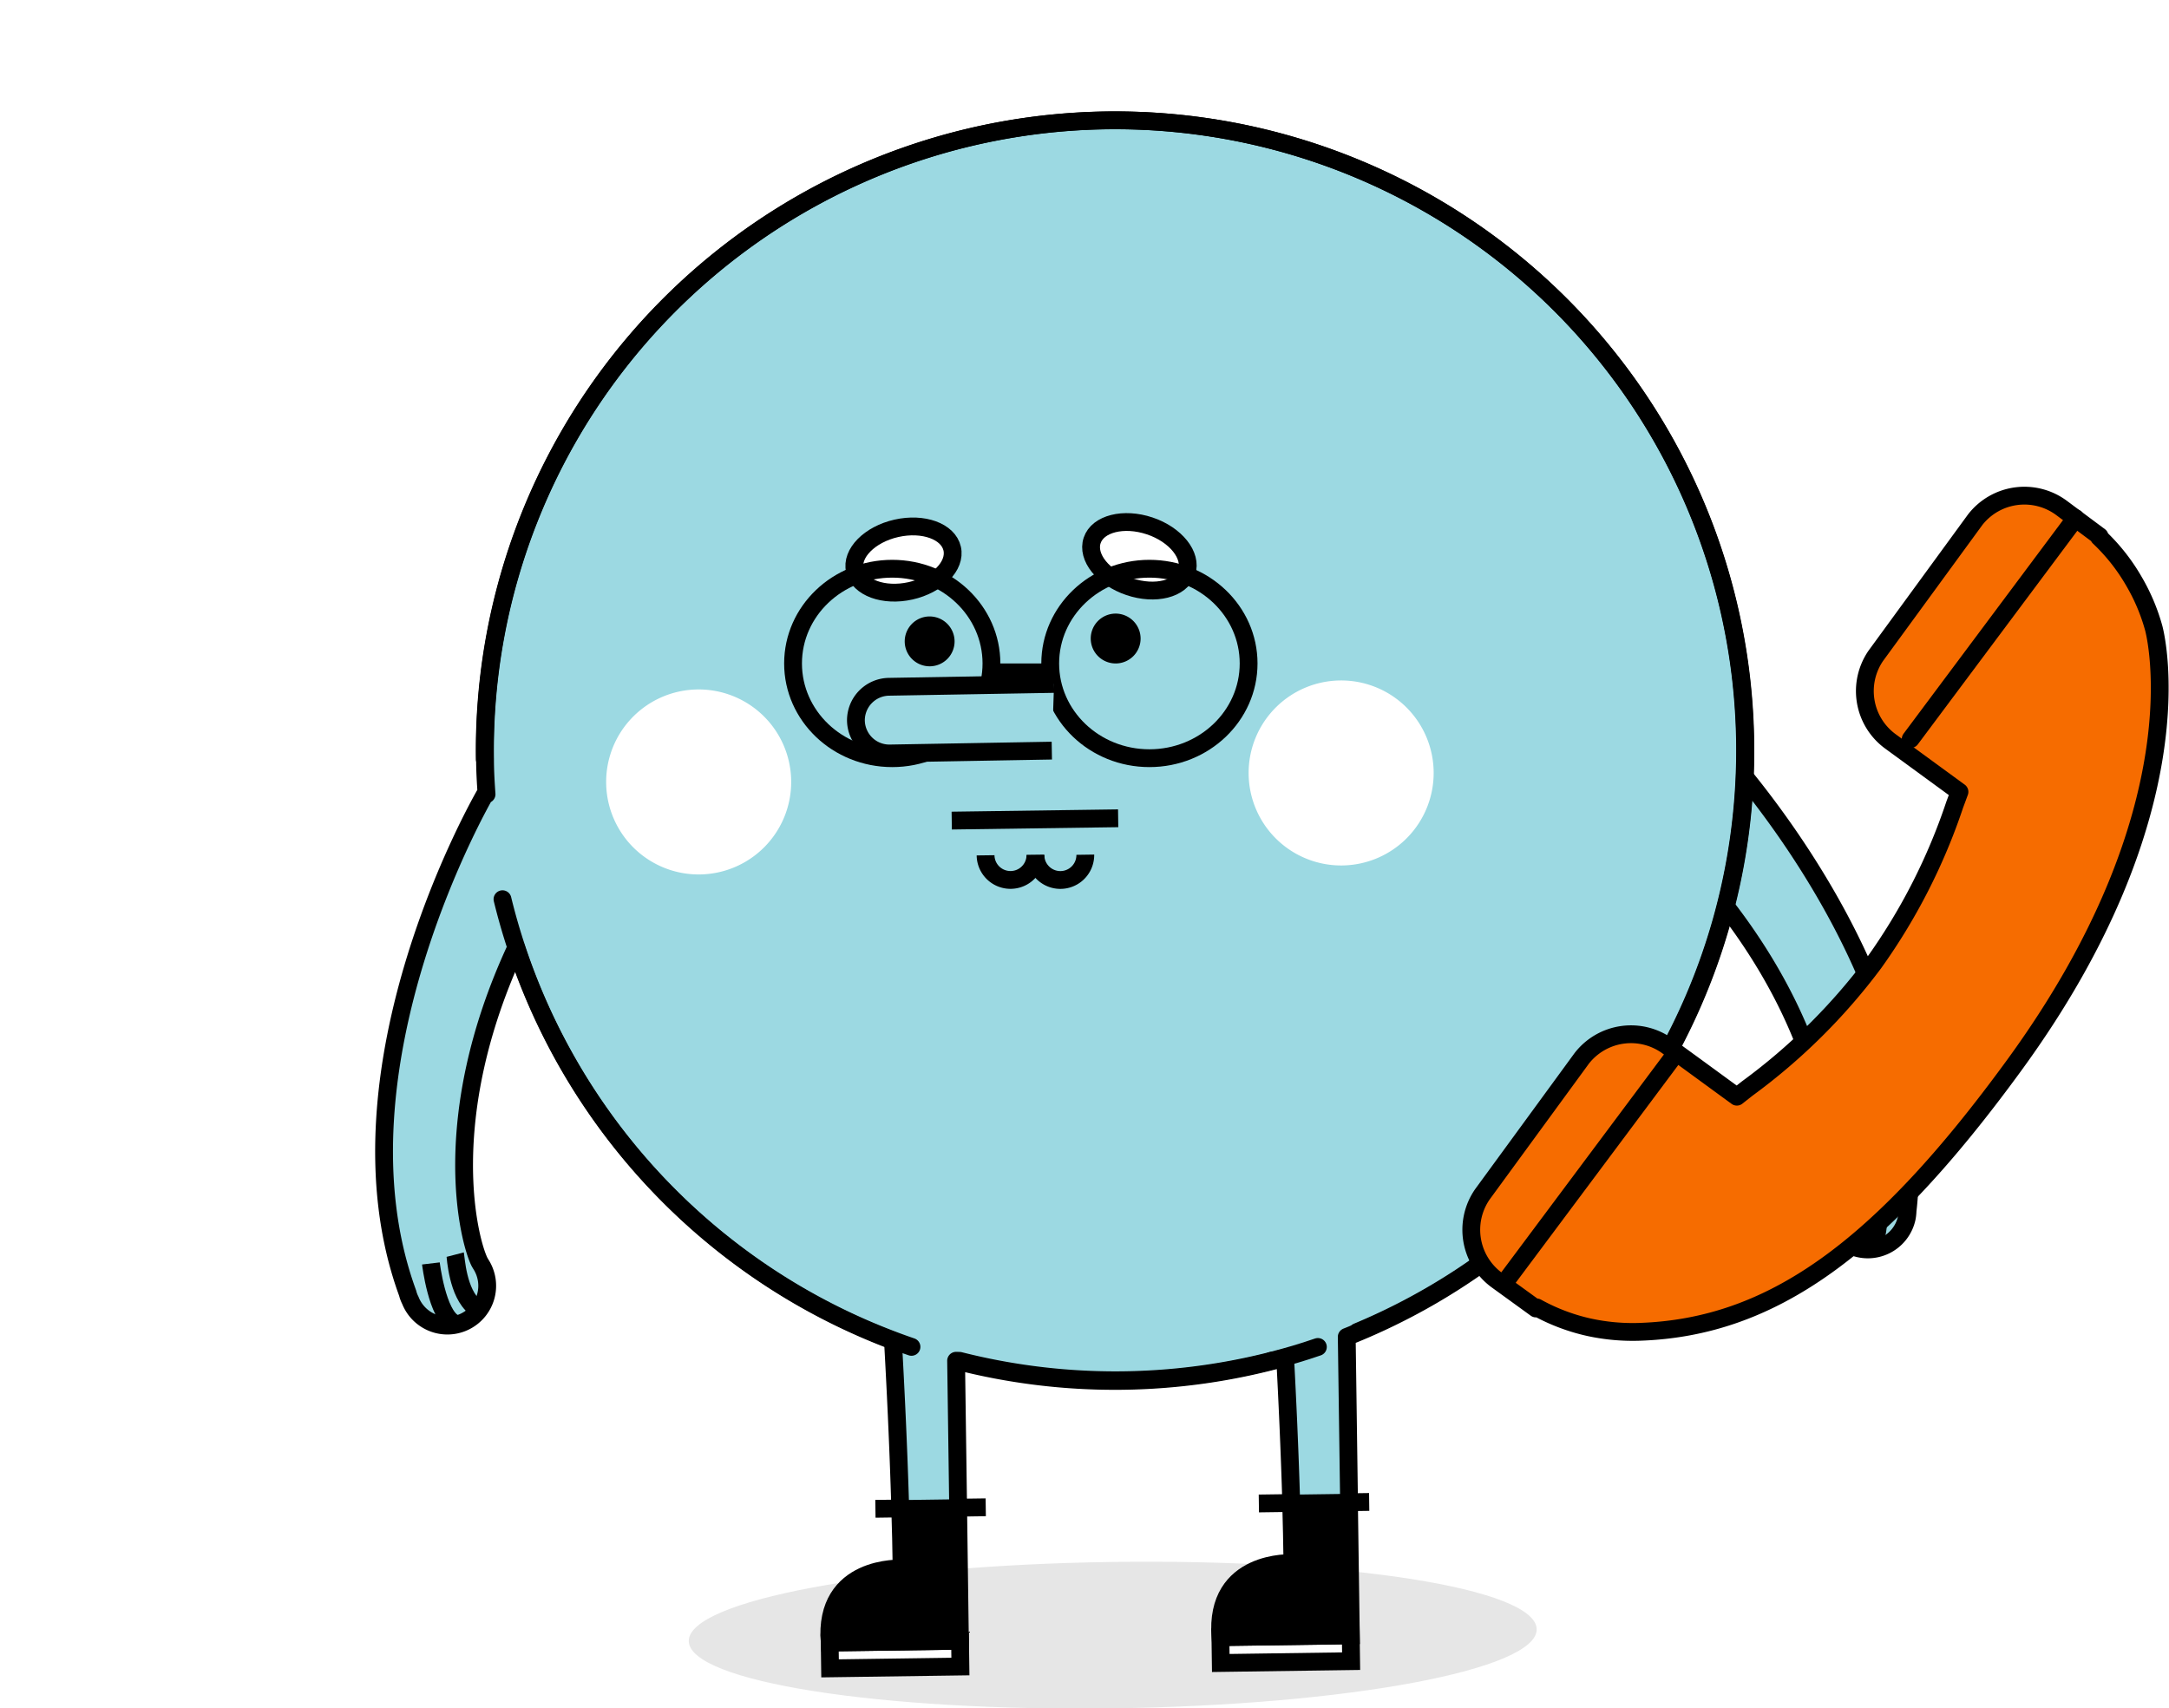 <svg xmlns="http://www.w3.org/2000/svg" viewBox="0 0 243.58 191.87"><defs><style>.a{isolation:isolate;}.b{fill:#333;}.b,.g{mix-blend-mode:multiply;}.c,.m{fill:#f66c00;}.c,.d,.e,.f,.h,.i,.j,.l,.m,.n{stroke:#000;}.c,.d,.e,.j,.m,.n{stroke-linecap:round;}.c,.d,.e,.m,.n{stroke-linejoin:round;}.c,.d{stroke-width:5px;}.d,.h,.k{fill:#fff;}.e,.l{fill:#9cd9e2;}.e,.f,.h,.i,.j,.l,.m,.n{stroke-width:2px;}.f,.j,.n{fill:none;}.f,.h,.i,.j,.l{stroke-miterlimit:10;}.g{fill:#e6e6e6;}</style></defs><title>figure-5</title><g class="a"><rect class="b" x="-1359.13" y="-560.57" width="1920" height="1080"/><rect class="c" x="-1141.1" y="-450.57" width="1500" height="841.88" rx="38.55" ry="38.55"/><rect class="d" x="-627.69" y="-388.69" width="927.4" height="621.73" rx="42.06" ry="42.06"/><path class="e" d="M195.73,87c6.53,8,20.89,28.17,18.49,49a4.71,4.71,0,0,1-.1.85v0h0a4.47,4.47,0,0,1-8.72,0,4.3,4.3,0,0,1,0-2.11h0v0c0-.08,0-.16.07-.24.6-2.4,1-16.72-12.21-33.4"/><path class="f" d="M208,133c0,.28.77,4.29-.79,6.27"/><path class="f" d="M210.85,133.32s.68,5.79-1,7.15"/><path class="g" d="M172.57,183c.06,4.54-21.2,8.52-47.5,8.88s-47.66-3-47.72-7.55,21.2-8.52,47.5-8.89S172.51,178.42,172.57,183Z"/><rect class="h" x="137.08" y="183.78" width="14.64" height="2.9" transform="translate(-2.58 2.04) rotate(-0.8)"/><line class="f" x1="141.37" y1="168.87" x2="153.76" y2="168.7"/><path class="i" d="M145,168.82c.06,2.24.11,4.5.14,6.75,0,0-8.79-.47-8.08,8.31l14.64-.2-.21-15Z"/><rect class="h" x="93.19" y="184.39" width="14.64" height="2.9" transform="translate(-2.58 1.42) rotate(-0.8)"/><line class="f" x1="98.31" y1="169.47" x2="110.7" y2="169.3"/><path class="i" d="M101.1,169.43c.07,2.24.12,4.5.15,6.75,0,0-8.79-.46-8.08,8.31l14.63-.2-.2-14.95Z"/><path class="e" d="M196,83.29a70.77,70.77,0,1,0-141.53,2c0,1.32.08,2.62.17,3.92l-.12-.08s-18,30.82-8.74,56.12a3.66,3.66,0,0,0,.3.8v0h0A4.47,4.47,0,1,0,54,142h0v0l-.13-.22c-1.14-2.19-4.89-16,4.09-35.32a71,71,0,0,0,42.32,44.13c.26,4.66.61,11.61.82,18.9l6.5-.09-.23-16.56a71.2,71.2,0,0,0,36.95-.35c.24,4.48.51,10.31.69,16.39l6.49-.09-.26-18.63A70.79,70.79,0,0,0,196,83.29Z"/><path class="h" d="M106.93,61.62c.44,1.94-1.65,4.06-4.67,4.74S96.45,66,96,64.08s1.65-4.06,4.67-4.74S106.49,59.68,106.93,61.62Z"/><path class="h" d="M133.26,64.27c-.63,1.88-3.52,2.61-6.45,1.62s-4.79-3.31-4.16-5.19,3.53-2.61,6.46-1.63S133.9,62.39,133.26,64.27Z"/><ellipse class="f" cx="100.2" cy="74.52" rx="11.14" ry="10.64"/><ellipse class="f" cx="129.08" cy="74.52" rx="11.14" ry="10.64"/><rect x="111.34" y="74.52" width="6.78" height="1.9"/><path d="M107.2,72a2.8,2.8,0,1,1-2.84-2.76A2.81,2.81,0,0,1,107.2,72Z"/><path d="M128.09,71.68a2.8,2.8,0,1,1-2.84-2.76A2.81,2.81,0,0,1,128.09,71.68Z"/><path class="f" d="M116.28,96a2.8,2.8,0,0,1-5.6.07"/><path class="f" d="M121.88,96a2.8,2.8,0,0,1-5.6.08"/><line class="f" x1="106.88" y1="92.17" x2="125.57" y2="91.91"/><path class="f" d="M51.12,140.92c.07.27.25,4.35,2.24,5.91"/><path class="f" d="M48.39,141.91s.69,5.78,2.62,6.71"/><path class="j" d="M102.36,151.28A70.91,70.91,0,0,1,56.43,101"/><path class="j" d="M142.76,152.85a71.27,71.27,0,0,1-35,0"/><path class="j" d="M148,151.29q-2.58.89-5.25,1.56"/><path class="j" d="M54.44,85.26a70.77,70.77,0,1,1,98,64.34"/><path class="k" d="M161,86.67a10.39,10.39,0,1,1-10.53-10.24A10.39,10.39,0,0,1,161,86.67Z"/><path class="k" d="M88.85,87.68A10.39,10.39,0,1,1,78.32,77.44,10.39,10.39,0,0,1,88.85,87.68Z"/><path class="l" d="M118.12,84.31l-18.2.32a3.76,3.76,0,0,1-3.8-3.69h0a3.77,3.77,0,0,1,3.7-3.8l18.55-.32"/><path class="m" d="M221.81,58.38,210.66,73.65a7,7,0,0,0,1.7,9.67l7.69,5.62c-.17.46-.34.93-.53,1.43a67,67,0,0,1-9.08,17.8,67.38,67.38,0,0,1-14.22,14.09l-1.17.92-5.16-3.77-2.54-1.85a7,7,0,0,0-9.73,1.33l-11.15,15.26a7,7,0,0,0,1.69,9.68l4.33,3.14.08-.12a22,22,0,0,0,5.89,2.23,23.07,23.07,0,0,0,5.7.51c14.72-.51,26.9-9.18,42-29.89,20.91-28.64,15.93-48.32,15.7-49.17a21.94,21.94,0,0,0-2.24-5.28,21.66,21.66,0,0,0-3.89-4.92l.06-.09-4.28-3.19A7,7,0,0,0,221.81,58.38Z"/><line class="n" x1="233.09" y1="58.2" x2="214.57" y2="83.01"/><line class="n" x1="187.66" y1="119.04" x2="169.14" y2="143.85"/></g></svg>